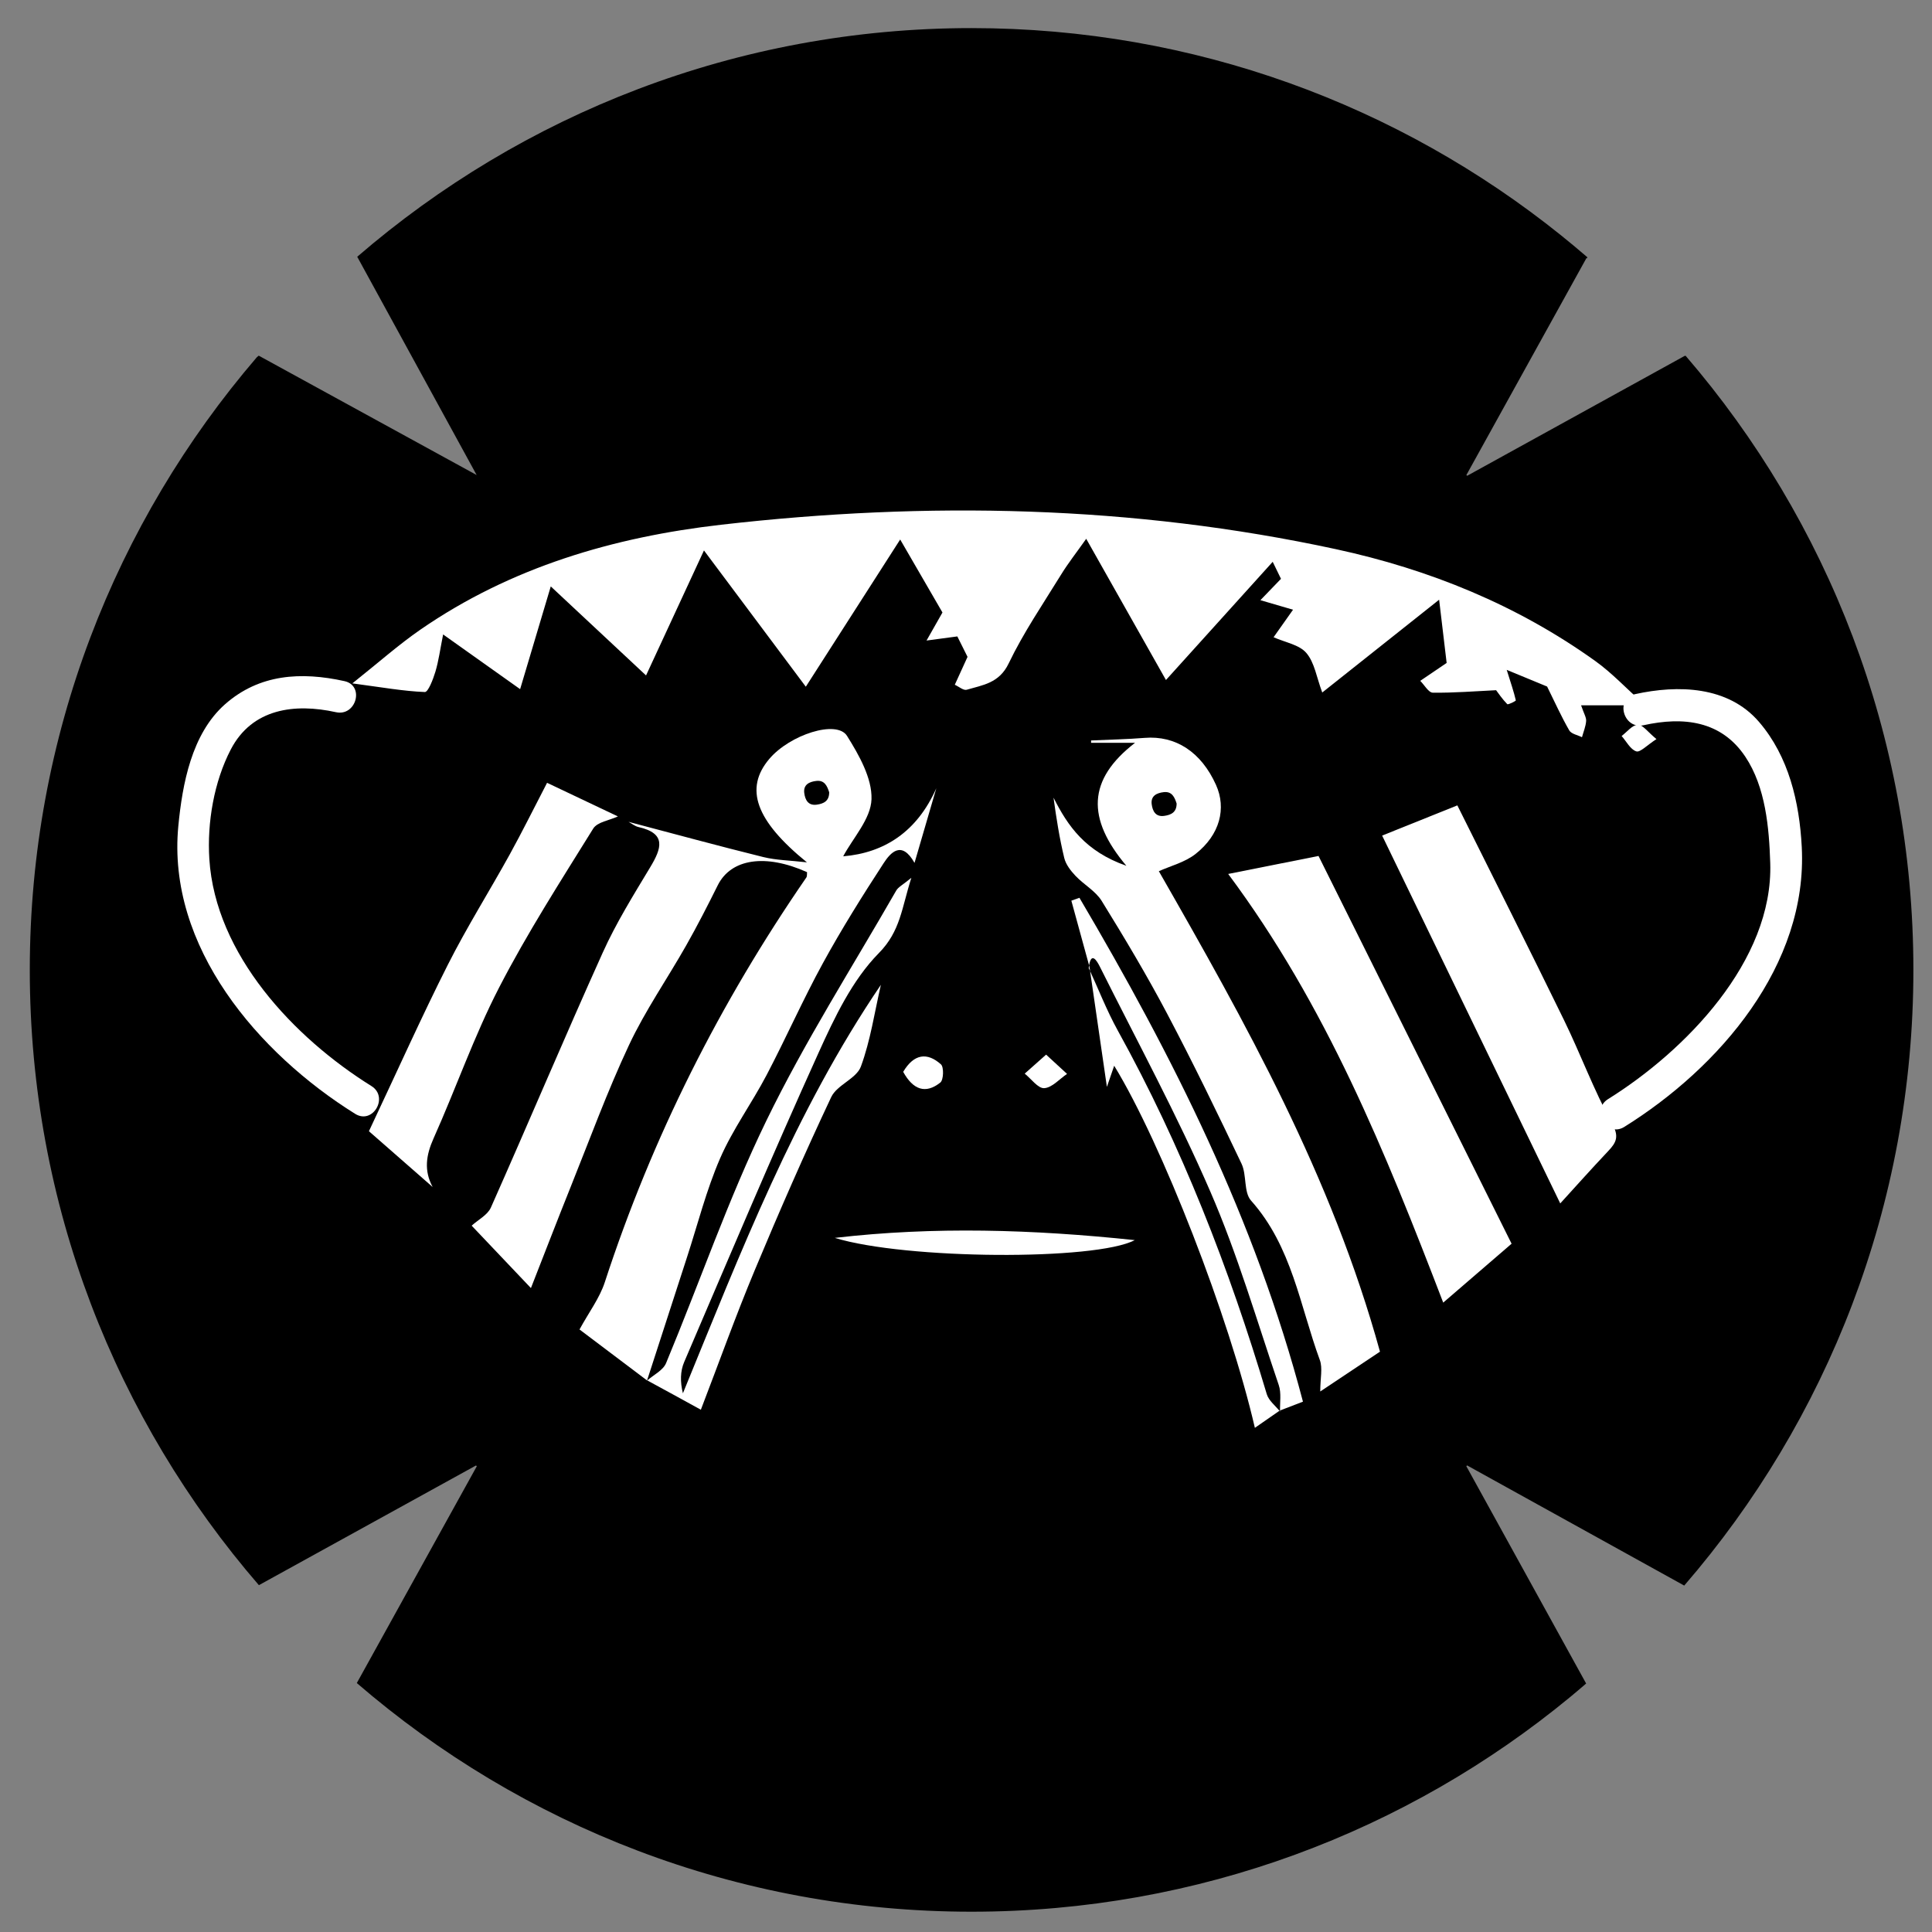 <?xml version="1.0" encoding="utf-8"?>
<!-- Generator: Adobe Illustrator 16.0.0, SVG Export Plug-In . SVG Version: 6.00 Build 0)  -->
<!DOCTYPE svg PUBLIC "-//W3C//DTD SVG 1.1//EN" "http://www.w3.org/Graphics/SVG/1.1/DTD/svg11.dtd">
<svg version="1.1" id="Capa_1" xmlns="http://www.w3.org/2000/svg" xmlns:xlink="http://www.w3.org/1999/xlink" x="0px" y="0px"
	 width="300px" height="300px" viewBox="0 0 300 300" enable-background="new 0 0 300 300" xml:space="preserve">
<rect x="0" y="0" width="300" height="300" fill="#808080" stroke="none"/>
<path d="M261.525,246.207c22.166-25.635,35.584-59.047,35.584-95.6c0-36.437-13.326-69.759-35.369-95.365
	c-0.056,0.006-0.108,0.018-0.164,0.024l0.002,0.005l-33.754,18.607l-0.126-0.114l18.663-33.724l0.087,0.086
	c0.013-0.058,0.024-0.116,0.036-0.177c-0.036-0.031-0.074-0.068-0.113-0.099c-1.317-1.138-2.659-2.253-4.018-3.344
	c-25.048-20.109-56.862-32.142-91.485-32.142c-36.48,0-69.793,13.403-95.397,35.506l18.543,33.893L40.177,55.227l-0.299,0.248
	C17.928,81.051,4.626,114.26,4.626,150.607c0,36.532,13.426,69.907,35.574,95.538l33.712-18.586l0.128,0.114l-18.634,33.67
	c25.62,22.107,58.967,35.506,95.461,35.506c35.304,0,67.687-12.51,92.955-33.339c0.833-0.688,1.654-1.389,2.473-2.093
	l-18.603-33.743l0.114-0.127L261.525,246.207z"/>
<g>
	<path fill-rule="evenodd" clip-rule="evenodd" fill="#FFFFFF" d="M80.765,107.011c-4.129-2.932-7.72-5.484-11.957-8.494
		c-0.465,2.327-0.694,4.101-1.201,5.792c-0.35,1.162-1.121,3.171-1.638,3.149c-3.298-0.13-6.577-0.719-11.255-1.343
		c4.113-3.27,7.195-6.018,10.569-8.347c14.049-9.703,30.03-14.378,46.692-16.287c31.973-3.663,63.893-3.027,95.473,3.796
		c14.515,3.137,28.133,8.67,40.283,17.379c2.559,1.833,4.747,4.188,7.727,6.862c-3.532,0-6.445,0-9.949,0
		c0.442,1.295,0.824,1.883,0.786,2.439c-0.063,0.85-0.417,1.68-0.646,2.518c-0.677-0.342-1.659-0.507-1.975-1.056
		c-1.22-2.115-2.223-4.352-3.44-6.813c-1.688-0.696-3.772-1.558-6.272-2.59c0.673,2.146,1.11,3.425,1.415,4.736
		c0.023,0.1-1.207,0.718-1.334,0.586c-0.78-0.794-1.407-1.738-1.73-2.163c-3.296,0.158-6.565,0.427-9.83,0.384
		c-0.657-0.008-1.301-1.194-1.949-1.838c1.143-0.775,2.287-1.551,4.1-2.779c-0.284-2.388-0.664-5.584-1.167-9.818
		c-6.352,5.044-12.025,9.548-18.149,14.41c-0.883-2.355-1.196-4.664-2.473-6.146c-1.105-1.288-3.301-1.641-5.084-2.438
		c1.18-1.668,2.149-3.04,3.021-4.273c-2.211-0.646-3.64-1.063-5.068-1.481c0.931-0.964,1.859-1.929,3.197-3.317
		c-0.07-0.141-0.533-1.093-1.286-2.641c-5.485,6.071-10.647,11.791-16.575,18.354c-4.214-7.463-8.125-14.386-12.383-21.928
		c-1.516,2.147-2.812,3.789-3.898,5.556c-2.805,4.555-5.846,9.009-8.149,13.811c-1.468,3.056-4.001,3.335-6.512,4.074
		c-0.498,0.146-1.226-0.497-1.848-0.776c0.54-1.179,1.078-2.358,1.978-4.331c-0.319-0.641-1.069-2.142-1.584-3.175
		c-1.889,0.252-3.336,0.446-4.783,0.64c0.73-1.286,1.461-2.573,2.474-4.355c-1.787-3.085-3.917-6.762-6.566-11.334
		c-5,7.803-9.553,14.904-14.653,22.86c-5.313-7.109-10.322-13.812-15.815-21.161c-3.085,6.66-5.939,12.817-8.992,19.408
		c-4.992-4.665-9.576-8.945-14.796-13.822C83.86,96.627,82.406,101.506,80.765,107.011z"/>
	<path fill-rule="evenodd" clip-rule="evenodd" fill="#FFFFFF" d="M100.495,214.369c-3.765-2.84-7.526-5.679-10.508-7.929
		c1.459-2.676,3.121-4.869,3.929-7.345c7.34-22.493,17.872-43.376,31.289-62.834c0.143-0.206,0.081-0.552,0.113-0.834
		c-6.469-2.907-11.815-2.087-13.872,2.051c-1.563,3.146-3.165,6.277-4.897,9.333c-2.929,5.174-6.36,10.103-8.877,15.464
		c-3.388,7.218-6.129,14.74-9.107,22.147c-2.004,4.992-3.937,10.013-6.123,15.59c-3.01-3.171-6.106-6.432-9.202-9.692
		c1.018-0.927,2.475-1.66,2.984-2.812c5.856-13.174,11.45-26.465,17.377-39.605c2.07-4.589,4.762-8.914,7.365-13.241
		c1.76-2.923,2.567-5.248-1.835-6.243c-0.545-0.124-1.024-0.531-1.537-0.806c6.968,1.834,13.915,3.733,20.906,5.463
		c2.032,0.503,4.182,0.525,6.798,0.828c-8.009-6.509-9.713-11.479-5.851-16.049c3.2-3.785,10.488-6.127,12.079-3.587
		c1.862,2.974,3.901,6.565,3.801,9.825c-0.094,3.057-2.882,6.029-4.397,8.876c6.391-0.535,11.462-3.813,14.46-10.571
		c-1.112,3.81-2.225,7.62-3.384,11.591c-2.001-3.563-3.727-1.597-4.802,0.053c-3.303,5.075-6.527,10.223-9.432,15.533
		c-3.109,5.681-5.728,11.63-8.739,17.366c-2.294,4.371-5.26,8.426-7.216,12.93c-2.138,4.923-3.464,10.201-5.132,15.328
		c-2.081,6.396-4.148,12.798-6.223,19.195L100.495,214.369z"/>
	<path fill-rule="evenodd" clip-rule="evenodd" fill="#FFFFFF" d="M214.282,209.887c-2.901,1.935-6.074,4.047-9.274,6.181
		c0-2.06,0.396-3.627-0.065-4.881c-3.095-8.433-4.33-17.646-10.678-24.755c-1.166-1.307-0.647-3.978-1.485-5.743
		c-3.724-7.832-7.511-15.639-11.559-23.308c-3.146-5.957-6.608-11.755-10.152-17.488c-0.955-1.545-2.781-2.529-4.072-3.899
		c-0.741-0.785-1.497-1.758-1.74-2.768c-0.737-3.047-1.227-6.154-1.666-9.363c2.232,4.424,4.93,8.334,11.313,10.578
		c-6.192-7.339-6.063-13.376,1.343-19.093c-2.9,0-4.86,0-6.822,0c0-0.123,0-0.245,0-0.368c2.775-0.129,5.553-0.18,8.32-0.402
		c4.806-0.387,8.772,2.182,11.078,7.304c1.636,3.635,0.618,7.726-3.168,10.714c-1.666,1.316-3.929,1.876-5.71,2.684
		C193.414,158.807,206.792,182.678,214.282,209.887z"/>
	<path fill-rule="evenodd" clip-rule="evenodd" fill="#FFFFFF" d="M190.713,135.707c4.79-0.954,9.011-1.795,14.026-2.794
		c9.908,19.901,19.831,39.827,29.98,60.209c-3.52,3.033-6.84,5.893-10.616,9.148C215.081,178.783,205.908,156.096,190.713,135.707z"
		/>
	<path fill-rule="evenodd" clip-rule="evenodd" fill="#FFFFFF" d="M214.617,129.748c3.36-1.349,7.217-2.898,11.68-4.69
		c5.561,11.174,11.125,22.203,16.545,33.306c2.584,5.294,4.617,10.872,7.452,16.019c1.153,2.094,0.719,2.988-0.58,4.362
		c-2.686,2.841-5.287,5.763-7.44,8.121C233.012,167.737,223.925,148.971,214.617,129.748z"/>
	<path fill-rule="evenodd" clip-rule="evenodd" fill="#FFFFFF" d="M95.947,126.775c-1.308,0.609-3.195,0.859-3.831,1.884
		c-5.051,8.141-10.254,16.229-14.637,24.732c-3.882,7.529-6.677,15.61-10.148,23.359c-1.176,2.625-1.529,5.016-0.149,7.568
		c-3.577-3.132-7.151-6.262-9.895-8.663c4.511-9.568,8.191-17.803,12.251-25.845c2.944-5.831,6.437-11.382,9.598-17.105
		c1.972-3.575,3.782-7.24,5.813-11.15C88.172,123.085,92.06,124.93,95.947,126.775z"/>
	<path fill-rule="evenodd" clip-rule="evenodd" fill="#FFFFFF" d="M100.459,214.393c1.012-0.896,2.497-1.598,2.965-2.722
		c5.219-12.535,9.646-25.442,15.566-37.63c5.968-12.29,13.365-23.883,20.176-35.756c0.322-0.561,1.039-0.896,2.35-1.982
		c-1.502,4.674-1.679,8.278-5.047,11.691c-4.13,4.187-6.881,9.991-9.368,15.487c-7.198,15.894-13.989,31.976-20.862,48.016
		c-0.605,1.41-0.642,3.065-0.197,4.853c8.937-21.8,17.369-43.73,30.742-63.427c-0.983,4.249-1.61,8.632-3.108,12.693
		c-0.695,1.884-3.711,2.845-4.601,4.731c-4.181,8.872-8.116,17.867-11.892,26.92c-2.932,7.025-5.5,14.2-8.354,21.634
		c-2.85-1.566-5.573-3.063-8.313-4.545C100.495,214.369,100.459,214.393,100.459,214.393z"/>
	<path fill-rule="evenodd" clip-rule="evenodd" fill="#FFFFFF" d="M169.175,150.131c-0.938-3.424-1.878-6.85-2.816-10.274
		c0.416-0.149,0.835-0.299,1.254-0.449c14.487,24.572,27.27,49.925,34.709,78.242c-1.079,0.417-2.35,0.905-3.619,1.393l0.066,0.146
		c-0.051-1.38,0.222-2.869-0.206-4.121c-3.418-10.057-6.407-20.313-10.622-30.032c-5.147-11.875-11.345-23.298-17.136-34.892
		c-0.495-0.992-1.425-2.563-1.752,0.165L169.175,150.131z"/>
	<path fill-rule="evenodd" clip-rule="evenodd" fill="#FFFFFF" d="M198.702,219.043c-1.21,0.841-2.419,1.681-3.846,2.67
		c-3.985-17.233-14.438-44.104-21.846-56.226c-0.391,1.131-0.695,2.022-1.131,3.286c-0.936-6.448-1.819-12.546-2.705-18.643
		l-0.122,0.177c1.499,3.249,2.798,6.607,4.525,9.731c9.91,17.92,17.285,36.862,23.127,56.446c0.303,1.017,1.358,1.807,2.063,2.702
		C198.769,219.188,198.702,219.042,198.702,219.043z"/>
	<path fill-rule="evenodd" clip-rule="evenodd" fill="#FFFFFF" d="M129.628,192.219c15.383-1.79,30.753-1.322,46.575,0.347
		C170.142,195.771,140.642,195.59,129.628,192.219z"/>
	<path fill-rule="evenodd" clip-rule="evenodd" fill="#FFFFFF" d="M162.438,163.761c1.35,1.244,2.3,2.119,3.252,2.993
		c-1.18,0.797-2.322,2.141-3.543,2.215c-0.959,0.06-2.019-1.445-3.031-2.256C160.086,165.849,161.058,164.986,162.438,163.761z"/>
	<path fill-rule="evenodd" clip-rule="evenodd" fill="#FFFFFF" d="M140.246,166.435c1.687-2.834,3.746-3.056,5.864-1.162
		c0.476,0.426,0.411,2.419-0.096,2.822C143.711,169.932,141.774,169.212,140.246,166.435z"/>
	<path fill-rule="evenodd" clip-rule="evenodd" fill="#FFFFFF" d="M257.213,114.767c-1.477,0.95-2.529,2.104-3.133,1.904
		c-0.92-0.303-1.532-1.543-2.275-2.386c0.838-0.628,1.658-1.714,2.519-1.747C255.074,112.511,255.869,113.669,257.213,114.767z"/>
	<path fill-rule="evenodd" clip-rule="evenodd" d="M182.705,124.767c0.008,1.375-0.875,1.779-1.934,1.923
		c-1.333,0.184-1.798-0.75-1.936-1.803c-0.17-1.314,0.79-1.757,1.858-1.882C181.998,122.852,182.396,123.812,182.705,124.767z"/>
	<path fill-rule="evenodd" clip-rule="evenodd" d="M128.756,123.024c0.009,1.376-0.874,1.778-1.934,1.924
		c-1.334,0.183-1.798-0.75-1.936-1.803c-0.17-1.314,0.789-1.757,1.859-1.882C128.049,121.109,128.446,122.069,128.756,123.024z"/>
	<g>
		<g>
			<path fill="#FFFFFF" d="M255.215,112.611c6.201-1.37,12.076-0.702,15.809,4.908c3.137,4.715,3.683,11.002,3.858,16.493
				c0.486,15.208-13.209,29.195-25.182,36.655c-2.729,1.7-0.222,6.027,2.523,4.316c14.783-9.21,28.511-25.126,27.553-43.472
				c-0.362-6.946-2.017-14.034-6.632-19.409c-4.809-5.603-12.61-5.78-19.26-4.312C250.737,108.485,252.072,113.305,255.215,112.611
				L255.215,112.611z"/>
		</g>
	</g>
	<g>
		<g>
			<path fill="#FFFFFF" d="M53.494,105.766c-6.731-1.486-13.24-1.116-18.574,3.612c-5.167,4.581-6.6,12.373-7.228,18.873
				c-1.815,18.771,12.436,35.345,27.463,44.709c2.745,1.711,5.253-2.616,2.523-4.316c-12.037-7.502-24.231-20.411-25.173-35.262
				c-0.357-5.637,0.719-11.979,3.33-17.002c3.309-6.364,9.912-7.209,16.329-5.792C55.307,111.281,56.642,106.461,53.494,105.766
				L53.494,105.766z"/>
		</g>
	</g>
</g>
</svg>
